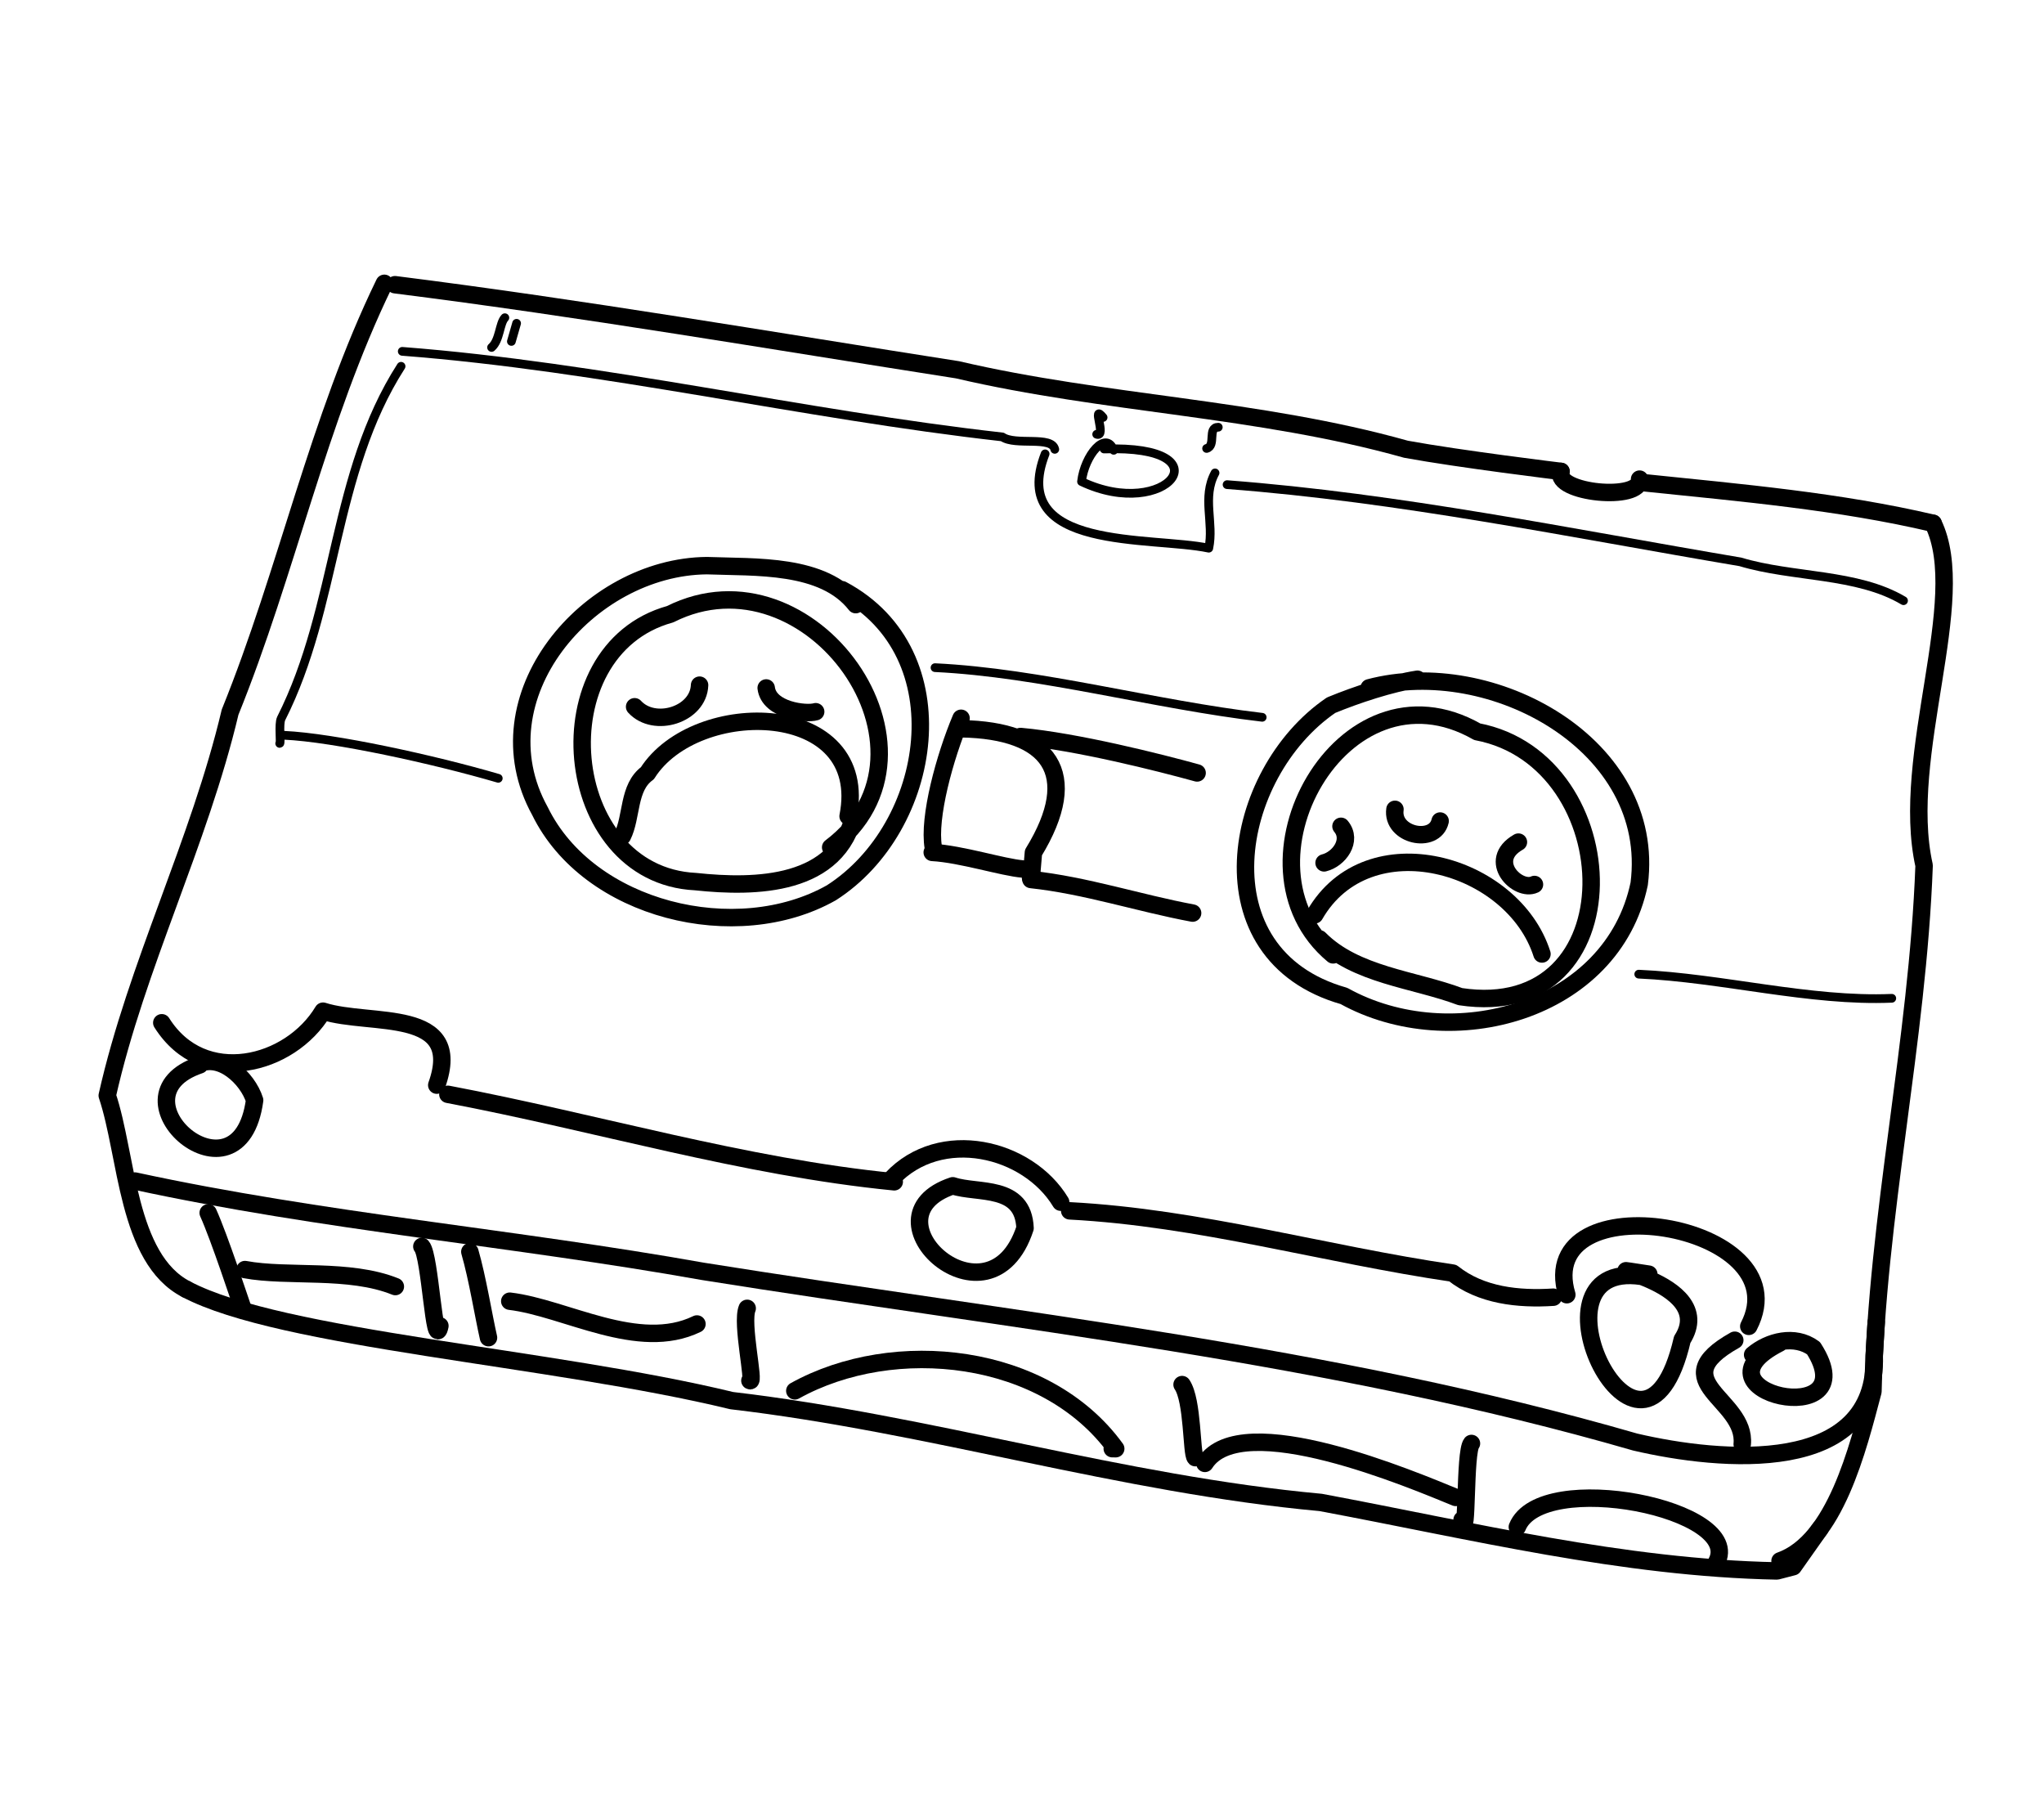 <?xml version="1.0" encoding="UTF-8" standalone="no"?>
<!-- Created by Ashley Blewer - This work is licensed under a Creative Commons Attribution 4.0 International License -->

<svg
   width="544"
   height="480"
   viewBox="0 0 143.933 127"
   version="1.1"
   id="svg2490"
   inkscape:version="1.2.2 (1:1.2.2+202212051552+b0a8486541)"
   sodipodi:docname="1969-micro-cassette-1.svg"
   xmlns:inkscape="http://www.inkscape.org/namespaces/inkscape"
   xmlns:sodipodi="http://sodipodi.sourceforge.net/DTD/sodipodi-0.dtd"
   xmlns="http://www.w3.org/2000/svg"
   xmlns:svg="http://www.w3.org/2000/svg">
  <sodipodi:namedview
     id="namedview2492"
     pagecolor="#ffffff"
     bordercolor="#666666"
     borderopacity="1.0"
     inkscape:pageshadow="2"
     inkscape:pageopacity="0.0"
     inkscape:pagecheckerboard="0"
     inkscape:document-units="mm"
     showgrid="false"
     units="px"
     inkscape:zoom="0.90583674"
     inkscape:cx="53.541657"
     inkscape:cy="253.35691"
     inkscape:window-width="1846"
     inkscape:window-height="1136"
     inkscape:window-x="0"
     inkscape:window-y="0"
     inkscape:window-maximized="1"
     inkscape:current-layer="g4731"
     inkscape:showpageshadow="2"
     inkscape:deskcolor="#d1d1d1" />
  <defs
     id="defs2487" />
  <g
     inkscape:label="Layer 1"
     inkscape:groupmode="layer"
     id="layer1">
    <g
       id="g4731"
       transform="matrix(0.33,0,0,0.329,-241.789,1.731)"
       style="stroke-width:2.687">
      <g
         id="g104528"
         transform="matrix(1,0,0,-1,0,792)"
         style="stroke-width:2.687">
        <g
           id="g104530"
           style="stroke-width:2.687" />
      </g>
      <g
         id="g104996"
         transform="matrix(1,0,0,-1,0,792)"
         style="stroke-width:2.687">
        <g
           id="g104998"
           style="stroke-width:2.687" />
      </g>
      <g
         id="g7682"
         transform="matrix(1.424,0,0,1.427,-487.791,-112.669)">
        <g
           id="g3430"
           transform="matrix(1,0,0,-1,0,792)">
          <g
             id="g3432">
            <path
               d="m 916.268,674.038 c 28.157,-3.55 56.231,-8.368 84.296,-12.759 22.096,-5.169 45.12,-5.699 67.207,-11.915 8.045,-1.478 23.227,-3.323 23.227,-3.323"
               style="fill:none;stroke:#000000;stroke-width:2.615;stroke-linecap:round;stroke-linejoin:round;stroke-miterlimit:10;stroke-dasharray:none;stroke-opacity:1"
               id="path3434"
               sodipodi:nodetypes="cccc" />
          </g>
        </g>
        <g
           id="g3436"
           transform="matrix(1,0,0,-1,0,792)">
          <g
             id="g3438">
            <path
               d="m 1090.998,646.04 c -1.115,-3.25 12.102,-4.571 11.775,-1.156"
               style="fill:none;stroke:#000000;stroke-width:2.615;stroke-linecap:round;stroke-linejoin:round;stroke-miterlimit:10;stroke-dasharray:none;stroke-opacity:1"
               id="path3440" />
          </g>
        </g>
        <g
           id="g3442"
           transform="matrix(1,0,0,-1,0,792)">
          <g
             id="g3444">
            <path
               d="m 1103.546,644.33 c 14.369,-1.489 29.194,-2.772 43.213,-6.073"
               style="fill:none;stroke:#000000;stroke-width:2.615;stroke-linecap:round;stroke-linejoin:round;stroke-miterlimit:10;stroke-dasharray:none;stroke-opacity:1"
               id="path3446" />
          </g>
        </g>
        <g
           id="g3448"
           transform="matrix(1,0,0,-1,0,792)">
          <g
             id="g3450">
            <path
               d="m 1146.759,638.257 c 5.571,-11.37 -5.026,-34.829 -1.35,-51.316 -0.977,-26.467 -7.066,-52.382 -7.669,-78.886 -2.26,-8.525 -5.656,-22.488 -13.919,-25.392"
               style="fill:none;stroke:#000000;stroke-width:2.615;stroke-linecap:round;stroke-linejoin:round;stroke-miterlimit:10;stroke-dasharray:none;stroke-opacity:1"
               id="path3452"
               sodipodi:nodetypes="cccc" />
          </g>
        </g>
        <g
           id="g3454"
           transform="matrix(1,0,0,-1,0,792)">
          <g
             id="g3456">
            <path
               d="m 914.677,674.246 c -9.959,-20.517 -14.562,-43.176 -23.116,-64.307 -4.625,-19.563 -14.016,-37.974 -18.406,-57.49 3.004,-8.92 2.925,-24.469 11.843,-29.055"
               style="fill:none;stroke:#000000;stroke-width:2.615;stroke-linecap:round;stroke-linejoin:round;stroke-miterlimit:10;stroke-dasharray:none;stroke-opacity:1"
               id="path3458" />
          </g>
        </g>
        <g
           id="g3460"
           transform="matrix(1,0,0,-1,0,792)">
          <g
             id="g3462">
            <path
               d="m 884.998,523.393 c 14.208,-7.515 54.791,-10.152 81.723,-16.695 29.706,-3.48 58.423,-12.532 88.267,-15.27 22.702,-4.243 45.242,-9.816 68.37,-10.27 l 2.436,0.632 4.016,5.7"
               style="fill:none;stroke:#000000;stroke-width:2.615;stroke-linecap:round;stroke-linejoin:round;stroke-miterlimit:10;stroke-dasharray:none;stroke-opacity:1"
               id="path3464"
               sodipodi:nodetypes="cccccc" />
          </g>
        </g>
        <g
           id="g3466"
           transform="matrix(1,0,0,-1,0,792)">
          <g
             id="g3468">
            <path
               d="m 983.26,628.303 c 17.843,-9.525 13.737,-35.639 -1.597,-45.451 -14.194,-8.025 -36.367,-2.692 -43.667,12.251 -9.431,17.073 7.177,36.635 24.998,36.805 7.306,-0.282 17.47,0.36 22.32,-5.848"
               style="fill:none;stroke:#000000;stroke-width:2.615;stroke-linecap:round;stroke-linejoin:round;stroke-miterlimit:10;stroke-dasharray:none;stroke-opacity:1"
               id="path3470" />
          </g>
        </g>
        <g
           id="g3472"
           transform="matrix(1,0,0,-1,0,792)">
          <g
             id="g3474">
            <path
               d="m 1062.252,613.591 c 18.334,4.874 43.118,-8.527 40.464,-29.388 -3.985,-19.197 -28.148,-25.754 -44.243,-16.824 -21.682,6.159 -16.977,33.32 -1.927,43.603 3.828,1.579 8.961,3.275 12.941,3.893"
               style="fill:none;stroke:#000000;stroke-width:2.615;stroke-linecap:round;stroke-linejoin:round;stroke-miterlimit:10;stroke-dasharray:none;stroke-opacity:1"
               id="path3476"
               sodipodi:nodetypes="ccccc" />
          </g>
        </g>
        <g
           id="g3478"
           transform="matrix(1,0,0,-1,0,792)">
          <g
             id="g3480">
            <path
               d="m 1001.096,609.022 c -2.432,-5.764 -4.939,-14.883 -4.157,-19.379"
               style="fill:none;stroke:#000000;stroke-width:2.615;stroke-linecap:round;stroke-linejoin:round;stroke-miterlimit:10;stroke-dasharray:none;stroke-opacity:1"
               id="path3482" />
          </g>
        </g>
        <g
           id="g3484"
           transform="matrix(1,0,0,-1,0,792)">
          <g
             id="g3486">
            <path
               d="m 1001.168,607.446 c 13.137,-0.227 18.105,-6.604 10.773,-18.565 l -0.294,-3.513 c 0.546,0.131 0.062,-0.423 -0.138,-0.247"
               style="fill:none;stroke:#000000;stroke-width:2.615;stroke-linecap:round;stroke-linejoin:round;stroke-miterlimit:10;stroke-dasharray:none;stroke-opacity:1"
               id="path3488" />
          </g>
        </g>
        <g
           id="g3490"
           transform="matrix(1,0,0,-1,0,792)">
          <g
             id="g3492">
            <path
               d="m 996.777,588.907 c 4.372,-0.241 10.559,-2.252 13.588,-2.489"
               style="fill:none;stroke:#000000;stroke-width:2.615;stroke-linecap:round;stroke-linejoin:round;stroke-miterlimit:10;stroke-dasharray:none;stroke-opacity:1"
               id="path3494" />
          </g>
        </g>
        <g
           id="g3496"
           transform="matrix(1,0,0,-1,0,792)">
          <g
             id="g3498">
            <path
               d="m 1010.006,606.289 c 8.361,-0.757 20.81,-3.9 26.463,-5.466"
               style="fill:none;stroke:#000000;stroke-width:2.615;stroke-linecap:round;stroke-linejoin:round;stroke-miterlimit:10;stroke-dasharray:none;stroke-opacity:1"
               id="path3500" />
          </g>
        </g>
        <g
           id="g3502"
           transform="matrix(1,0,0,-1,0,792)">
          <g
             id="g3504">
            <path
               d="m 1011.566,584.844 c 8.228,-0.882 16.119,-3.524 24.229,-5.038"
               style="fill:none;stroke:#000000;stroke-width:2.615;stroke-linecap:round;stroke-linejoin:round;stroke-miterlimit:10;stroke-dasharray:none;stroke-opacity:1"
               id="path3506" />
          </g>
        </g>
        <g
           id="g3508"
           transform="matrix(1,0,0,-1,0,792)">
          <g
             id="g3510">
            <path
               d="m 981.558,589.663 c 19.084,14.408 -3.076,45.524 -24.056,34.962 -19.567,-5.4 -16.569,-39.092 3.787,-40.096 9.028,-0.965 21.447,-0.761 23.873,10.321"
               style="fill:none;stroke:#000000;stroke-width:2.615;stroke-linecap:round;stroke-linejoin:round;stroke-miterlimit:10;stroke-dasharray:none;stroke-opacity:1"
               id="path3512" />
          </g>
        </g>
        <g
           id="g3514"
           transform="matrix(1,0,0,-1,0,792)">
          <g
             id="g3516">
            <path
               d="m 1056.848,573.541 c -15.984,13.315 1.345,45.024 21.595,33.461 22.596,-4.297 23.775,-43.721 -2.542,-39.722 -6.941,2.612 -15.701,3.191 -21.108,8.666"
               style="fill:none;stroke:#000000;stroke-width:2.615;stroke-linecap:round;stroke-linejoin:round;stroke-miterlimit:10;stroke-dasharray:none;stroke-opacity:1"
               id="path3518" />
          </g>
        </g>
        <g
           id="g3520"
           transform="matrix(1,0,0,-1,0,792)">
          <g
             id="g3522">
            <path
               d="m 1054.093,579.546 c 7.979,13.892 29.709,7.8 34.051,-5.875"
               style="fill:none;stroke:#000000;stroke-width:2.615;stroke-linecap:round;stroke-linejoin:round;stroke-miterlimit:10;stroke-dasharray:none;stroke-opacity:1"
               id="path3524" />
          </g>
        </g>
        <g
           id="g3526"
           transform="matrix(1,0,0,-1,0,792)">
          <g
             id="g3528">
            <path
               d="m 984.17,594.33 c 3.428,17.505 -22.83,17.91 -30.08,6.448 -2.935,-2.133 -2.269,-6.517 -3.74,-9.435"
               style="fill:none;stroke:#000000;stroke-width:2.615;stroke-linecap:round;stroke-linejoin:round;stroke-miterlimit:10;stroke-dasharray:none;stroke-opacity:1"
               id="path3530" />
          </g>
        </g>
        <g
           id="g3532"
           transform="matrix(1,0,0,-1,0,792)">
          <g
             id="g3534">
            <path
               d="m 952.179,610.748 c 2.968,-3.245 9.568,-1.191 9.734,3.239"
               style="fill:none;stroke:#000000;stroke-width:2.615;stroke-linecap:round;stroke-linejoin:round;stroke-miterlimit:10;stroke-dasharray:none;stroke-opacity:1"
               id="path3536" />
          </g>
        </g>
        <g
           id="g3538"
           transform="matrix(1,0,0,-1,0,792)">
          <g
             id="g3540">
            <path
               d="m 971.896,613.568 c 0.417,-3.396 6.01,-3.997 7.415,-3.565"
               style="fill:none;stroke:#000000;stroke-width:2.615;stroke-linecap:round;stroke-linejoin:round;stroke-miterlimit:10;stroke-dasharray:none;stroke-opacity:1"
               id="path3542" />
          </g>
        </g>
        <g
           id="g3544"
           transform="matrix(1,0,0,-1,0,792)">
          <g
             id="g3546">
            <path
               d="m 1066.116,595.367 c -0.552,-3.922 5.95,-5.317 6.77,-1.755"
               style="fill:none;stroke:#000000;stroke-width:2.615;stroke-linecap:round;stroke-linejoin:round;stroke-miterlimit:10;stroke-dasharray:none;stroke-opacity:1"
               id="path3548" />
          </g>
        </g>
        <g
           id="g3550"
           transform="matrix(1,0,0,-1,0,792)">
          <g
             id="g3552">
            <path
               d="m 1084.617,590.451 c -4.857,-2.771 -0.085,-7.527 2.404,-6.353"
               style="fill:none;stroke:#000000;stroke-width:2.615;stroke-linecap:round;stroke-linejoin:round;stroke-miterlimit:10;stroke-dasharray:none;stroke-opacity:1"
               id="path3554" />
          </g>
        </g>
        <g
           id="g3556"
           transform="matrix(1,0,0,-1,0,792)">
          <g
             id="g3558">
            <path
               d="m 1058.029,592.822 c 1.776,-2.137 -0.307,-4.942 -2.535,-5.485"
               style="fill:none;stroke:#000000;stroke-width:2.615;stroke-linecap:round;stroke-linejoin:round;stroke-miterlimit:10;stroke-dasharray:none;stroke-opacity:1"
               id="path3560" />
          </g>
        </g>
        <g
           id="g3562"
           transform="matrix(1,0,0,-1,0,792)">
          <g
             id="g3564">
            <path
               d="m 887.011,557.042 c -14.121,-4.799 5.935,-22.141 8.225,-5.303 -1.05,3.362 -5.184,7.139 -8.534,5.372"
               style="fill:none;stroke:#000000;stroke-width:2.615;stroke-linecap:round;stroke-linejoin:round;stroke-miterlimit:10;stroke-dasharray:none;stroke-opacity:1"
               id="path3566" />
          </g>
        </g>
        <g
           id="g3568"
           transform="matrix(1,0,0,-1,0,792)">
          <g
             id="g3570">
            <path
               d="m 999.857,538.914 c -14.081,-4.698 5.559,-22.425 10.827,-6.351 -0.275,6.614 -7.07,5.097 -10.827,6.351"
               style="fill:none;stroke:#000000;stroke-width:2.615;stroke-linecap:round;stroke-linejoin:round;stroke-miterlimit:10;stroke-dasharray:none;stroke-opacity:1"
               id="path3572"
               sodipodi:nodetypes="ccc" />
          </g>
        </g>
        <g
           id="g3574"
           transform="matrix(1,0,0,-1,0,792)">
          <g
             id="g3576">
            <path
               d="m 1104.155,525.66 c -11.77,1.74 10.769,-0.786 5.009,-9.809 -5.97,-25.739 -24.456,12.188 -6.105,9.477"
               style="fill:none;stroke:#000000;stroke-width:2.615;stroke-linecap:round;stroke-linejoin:round;stroke-miterlimit:10;stroke-dasharray:none;stroke-opacity:1"
               id="path3578" />
          </g>
        </g>
        <g
           id="g3580"
           transform="matrix(1,0,0,-1,0,792)">
          <g
             id="g3582">
            <path
               d="m 888.281,534.854 c 1.673,-3.702 4.771,-13.163 5.144,-14.207"
               style="fill:none;stroke:#000000;stroke-width:2.615;stroke-linecap:round;stroke-linejoin:round;stroke-miterlimit:10;stroke-dasharray:none;stroke-opacity:1"
               id="path3584" />
          </g>
        </g>
        <g
           id="g3586"
           transform="matrix(1,0,0,-1,0,792)">
          <g
             id="g3588">
            <path
               d="m 877.292,539.626 c 28.09,-6.088 56.805,-8.488 85.097,-13.541 46.755,-7.486 94.088,-12.391 139.731,-25.601 12.726,-2.98 36.405,-5.23 35.816,12.994 l 0.298,4.953"
               style="fill:none;stroke:#000000;stroke-width:2.615;stroke-linecap:round;stroke-linejoin:round;stroke-miterlimit:10;stroke-dasharray:none;stroke-opacity:1"
               id="path3590"
               sodipodi:nodetypes="ccccc" />
          </g>
        </g>
        <g
           id="g3592"
           transform="matrix(1,0,0,-1,0,792)">
          <g
             id="g3594">
            <path
               d="m 1123.729,515.319 c -14.404,-7.326 13.283,-13.509 5.112,-0.762 -2.784,2.045 -6.693,1.086 -9.127,-0.983"
               style="fill:none;stroke:#000000;stroke-width:2.615;stroke-linecap:round;stroke-linejoin:round;stroke-miterlimit:10;stroke-dasharray:none;stroke-opacity:1"
               id="path3596" />
          </g>
        </g>
        <g
           id="g3598"
           transform="matrix(1,0,0,-1,0,792)">
          <g
             id="g3600">
            <path
               d="m 881.326,563.36 c 6.205,-9.845 19.251,-6.458 24.161,1.737 7.131,-2.289 21.234,0.688 17.044,-11.091"
               style="fill:none;stroke:#000000;stroke-width:2.615;stroke-linecap:round;stroke-linejoin:round;stroke-miterlimit:10;stroke-dasharray:none;stroke-opacity:1"
               id="path3602" />
          </g>
        </g>
        <g
           id="g3604"
           transform="matrix(1,0,0,-1,0,792)">
          <g
             id="g3606">
            <path
               d="m 924.196,552.631 c 22.332,-4.231 44.221,-10.885 66.888,-13.119 l -0.486,0.134"
               style="fill:none;stroke:#000000;stroke-width:2.615;stroke-linecap:round;stroke-linejoin:round;stroke-miterlimit:10;stroke-dasharray:none;stroke-opacity:1"
               id="path3608" />
          </g>
        </g>
        <g
           id="g3610"
           transform="matrix(1,0,0,-1,0,792)">
          <g
             id="g3612">
            <path
               d="m 990.683,539.943 c 7.317,7.827 20.417,4.685 25.341,-3.489"
               style="fill:none;stroke:#000000;stroke-width:2.615;stroke-linecap:round;stroke-linejoin:round;stroke-miterlimit:10;stroke-dasharray:none;stroke-opacity:1"
               id="path3614" />
          </g>
        </g>
        <g
           id="g3616"
           transform="matrix(1,0,0,-1,0,792)">
          <g
             id="g3618">
            <path
               d="m 1017.378,535.156 c 19.511,-1.03 38.192,-6.521 57.405,-9.338 4.238,-3.376 9.847,-3.947 15.058,-3.612"
               style="fill:none;stroke:#000000;stroke-width:2.615;stroke-linecap:round;stroke-linejoin:round;stroke-miterlimit:10;stroke-dasharray:none;stroke-opacity:1"
               id="path3620" />
          </g>
        </g>
        <g
           id="g3622"
           transform="matrix(1,0,0,-1,0,792)">
          <g
             id="g3624">
            <path
               d="m 1091.871,522.577 c -5.138,17.242 35.391,10.965 27.264,-4.743"
               style="fill:none;stroke:#000000;stroke-width:2.615;stroke-linecap:round;stroke-linejoin:round;stroke-miterlimit:10;stroke-dasharray:none;stroke-opacity:1"
               id="path3626" />
          </g>
        </g>
        <g
           id="g3628"
           transform="matrix(1,0,0,-1,0,792)">
          <g
             id="g3630">
            <path
               d="m 1117.037,515.755 c -11.087,-6.22 1.781,-8.789 1.116,-15.592"
               style="fill:none;stroke:#000000;stroke-width:2.615;stroke-linecap:round;stroke-linejoin:round;stroke-miterlimit:10;stroke-dasharray:none;stroke-opacity:1"
               id="path3632" />
          </g>
        </g>
        <g
           id="g3634"
           transform="matrix(1,0,0,-1,0,792)">
          <g
             id="g3636">
            <path
               d="m 920.295,529.815 c 1.249,-1.404 1.864,-16.004 2.704,-11.907"
               style="fill:none;stroke:#000000;stroke-width:2.615;stroke-linecap:round;stroke-linejoin:round;stroke-miterlimit:10;stroke-dasharray:none;stroke-opacity:1"
               id="path3638" />
          </g>
        </g>
        <g
           id="g3640"
           transform="matrix(1,0,0,-1,0,792)">
          <g
             id="g3642">
            <path
               d="m 927.488,529.022 c 1.147,-3.963 2.04,-9.574 2.795,-12.888"
               style="fill:none;stroke:#000000;stroke-width:2.615;stroke-linecap:round;stroke-linejoin:round;stroke-miterlimit:10;stroke-dasharray:none;stroke-opacity:1"
               id="path3644" />
          </g>
        </g>
        <g
           id="g3646"
           transform="matrix(1,0,0,-1,0,792)">
          <g
             id="g3648">
            <path
               d="m 969.048,520.536 c -0.936,-2.218 1.189,-11.293 0.407,-10.841"
               style="fill:none;stroke:#000000;stroke-width:2.615;stroke-linecap:round;stroke-linejoin:round;stroke-miterlimit:10;stroke-dasharray:none;stroke-opacity:1"
               id="path3650" />
          </g>
        </g>
        <g
           id="g3652"
           transform="matrix(1,0,0,-1,0,792)">
          <g
             id="g3654">
            <path
               d="m 976.185,508.164 c 14.858,8.257 37.587,5.816 48.088,-8.677 l -0.519,0.006"
               style="fill:none;stroke:#000000;stroke-width:2.615;stroke-linecap:round;stroke-linejoin:round;stroke-miterlimit:10;stroke-dasharray:none;stroke-opacity:1"
               id="path3656" />
          </g>
        </g>
        <g
           id="g3658"
           transform="matrix(1,0,0,-1,0,792)">
          <g
             id="g3660">
            <path
               d="m 1034.216,509.102 c 1.631,-2.4 1.387,-10.358 1.981,-10.957"
               style="fill:none;stroke:#000000;stroke-width:2.615;stroke-linecap:round;stroke-linejoin:round;stroke-miterlimit:10;stroke-dasharray:none;stroke-opacity:1"
               id="path3662" />
          </g>
        </g>
        <g
           id="g3664"
           transform="matrix(1,0,0,-1,0,792)">
          <g
             id="g3666">
            <path
               d="m 1037.632,497.284 c 5.461,8.529 31.366,-2.565 37.589,-5.103"
               style="fill:none;stroke:#000000;stroke-width:2.615;stroke-linecap:round;stroke-linejoin:round;stroke-miterlimit:10;stroke-dasharray:none;stroke-opacity:1"
               id="path3668" />
          </g>
        </g>
        <g
           id="g3670"
           transform="matrix(1,0,0,-1,0,792)">
          <g
             id="g3672">
            <path
               d="m 961.519,518.19 c -8.774,-4.274 -19.695,2.428 -28.05,3.417"
               style="fill:none;stroke:#000000;stroke-width:2.615;stroke-linecap:round;stroke-linejoin:round;stroke-miterlimit:10;stroke-dasharray:none;stroke-opacity:1"
               id="path3674" />
          </g>
        </g>
        <g
           id="g3676"
           transform="matrix(1,0,0,-1,0,792)">
          <g
             id="g3678">
            <path
               d="m 916.323,523.802 c -6.915,2.794 -16.137,1.347 -22.533,2.547"
               style="fill:none;stroke:#000000;stroke-width:2.615;stroke-linecap:round;stroke-linejoin:round;stroke-miterlimit:10;stroke-dasharray:none;stroke-opacity:1"
               id="path3680" />
          </g>
        </g>
        <g
           id="g3682"
           transform="matrix(1,0,0,-1,0,792)">
          <g
             id="g3684">
            <path
               d="m 1077.579,500.273 c -1.058,-1.291 -0.558,-15.174 -1.403,-11.446"
               style="fill:none;stroke:#000000;stroke-width:2.615;stroke-linecap:round;stroke-linejoin:round;stroke-miterlimit:10;stroke-dasharray:none;stroke-opacity:1"
               id="path3686" />
          </g>
        </g>
        <g
           id="g3688"
           transform="matrix(1,0,0,-1,0,792)">
          <g
             id="g3690">
            <path
               d="m 1084.456,487.75 c 3.584,8.804 34.311,2.706 29.816,-5.355"
               style="fill:none;stroke:#000000;stroke-width:2.615;stroke-linecap:round;stroke-linejoin:round;stroke-miterlimit:10;stroke-dasharray:none;stroke-opacity:1"
               id="path3692" />
          </g>
        </g>
        <g
           id="g3694"
           transform="matrix(1,0,0,-1,0,792)">
          <g
             id="g3696">
            <path
               d="m 917.361,664.043 c 30.161,-2.328 59.867,-9.456 89.924,-12.833 1.971,-1.355 7.431,0.205 7.854,-1.86"
               style="fill:none;stroke:#000000;stroke-width:1.308;stroke-linecap:round;stroke-linejoin:round;stroke-miterlimit:10;stroke-dasharray:none;stroke-opacity:1"
               id="path3698" />
          </g>
        </g>
        <g
           id="g3700"
           transform="matrix(1,0,0,-1,0,792)">
          <g
             id="g3702">
            <path
               d="m 1013.692,648.671 c -5.671,-14.614 15.953,-12.329 24.524,-14.143 0.806,3.818 -1.047,7.599 0.939,11.287"
               style="fill:none;stroke:#000000;stroke-width:1.308;stroke-linecap:round;stroke-linejoin:round;stroke-miterlimit:10;stroke-dasharray:none;stroke-opacity:1"
               id="path3704" />
          </g>
        </g>
        <g
           id="g3706"
           transform="matrix(1,0,0,-1,0,792)">
          <g
             id="g3708">
            <path
               d="m 1022.531,649.402 c 18.612,0.68 9.398,-10.96 -3.38,-4.887 0.454,3.944 3.665,7.775 4.821,4.691"
               style="fill:none;stroke:#000000;stroke-width:1.308;stroke-linecap:round;stroke-linejoin:round;stroke-miterlimit:10;stroke-dasharray:none;stroke-opacity:1"
               id="path3710" />
          </g>
        </g>
        <g
           id="g3712"
           transform="matrix(1,0,0,-1,0,792)">
          <g
             id="g3714">
            <path
               d="m 930.744,664.631 c 1.244,1.082 1.177,3.604 1.99,4.458"
               style="fill:none;stroke:#000000;stroke-width:1.308;stroke-linecap:round;stroke-linejoin:round;stroke-miterlimit:10;stroke-dasharray:none;stroke-opacity:1"
               id="path3716" />
          </g>
        </g>
        <g
           id="g3718"
           transform="matrix(1,0,0,-1,0,792)">
          <g
             id="g3720">
            <path
               d="m 933.714,665.533 c 0.053,0.229 0.572,2.04 0.778,2.717"
               style="fill:none;stroke:#000000;stroke-width:1.308;stroke-linecap:round;stroke-linejoin:round;stroke-miterlimit:10;stroke-dasharray:none;stroke-opacity:1"
               id="path3722" />
          </g>
        </g>
        <g
           id="g3724"
           transform="matrix(1,0,0,-1,0,792)">
          <g
             id="g3726">
            <path
               d="m 1021.422,651.609 c 1.555,-0.507 -0.885,4.751 0.959,2.522"
               style="fill:none;stroke:#000000;stroke-width:1.308;stroke-linecap:round;stroke-linejoin:round;stroke-miterlimit:10;stroke-dasharray:none;stroke-opacity:1"
               id="path3728" />
          </g>
        </g>
        <g
           id="g3730"
           transform="matrix(1,0,0,-1,0,792)">
          <g
             id="g3732">
            <path
               d="m 1037.893,649.482 c 1.479,0.398 0.073,3.174 1.747,3.184"
               style="fill:none;stroke:#000000;stroke-width:1.308;stroke-linecap:round;stroke-linejoin:round;stroke-miterlimit:10;stroke-dasharray:none;stroke-opacity:1"
               id="path3734" />
          </g>
        </g>
        <g
           id="g3736"
           transform="matrix(1,0,0,-1,0,792)">
          <g
             id="g3738">
            <path
               d="m 1040.96,644.057 c 25.894,-1.968 51.364,-7.263 76.913,-11.581 7.878,-2.376 17.507,-1.685 24.451,-5.821"
               style="fill:none;stroke:#000000;stroke-width:1.308;stroke-linecap:round;stroke-linejoin:round;stroke-miterlimit:10;stroke-dasharray:none;stroke-opacity:1"
               id="path3740" />
          </g>
        </g>
        <g
           id="g3742"
           transform="matrix(1,0,0,-1,0,792)">
          <g
             id="g3744">
            <path
               d="m 1140.564,567.028 c -12.316,-0.518 -25.371,3.061 -37.914,3.62"
               style="fill:none;stroke:#000000;stroke-width:1.308;stroke-linecap:round;stroke-linejoin:round;stroke-miterlimit:10;stroke-dasharray:none;stroke-opacity:1"
               id="path3746" />
          </g>
        </g>
        <g
           id="g3748"
           transform="matrix(1,0,0,-1,0,792)">
          <g
             id="g3750">
            <path
               d="m 1046.22,609.167 c -16.289,1.904 -33.179,6.68 -49.024,7.445"
               style="fill:none;stroke:#000000;stroke-width:1.308;stroke-linecap:round;stroke-linejoin:round;stroke-miterlimit:10;stroke-dasharray:none;stroke-opacity:1"
               id="path3752" />
          </g>
        </g>
        <g
           id="g3754"
           transform="matrix(1,0,0,-1,0,792)">
          <g
             id="g3756">
            <path
               d="m 931.746,600.017 c -9.685,2.838 -24.628,6.108 -32.088,6.452"
               style="fill:none;stroke:#000000;stroke-width:1.308;stroke-linecap:round;stroke-linejoin:round;stroke-miterlimit:10;stroke-dasharray:none;stroke-opacity:1"
               id="path3758" />
          </g>
        </g>
        <g
           id="g3760"
           transform="matrix(1,0,0,-1,0,792)">
          <g
             id="g3762">
            <path
               d="m 917.182,661.802 c -10.306,-16.064 -9.461,-35.994 -17.969,-52.821 -0.395,-0.855 -0.007,-3.724 -0.217,-3.732"
               style="fill:none;stroke:#000000;stroke-width:1.308;stroke-linecap:round;stroke-linejoin:round;stroke-miterlimit:10;stroke-dasharray:none;stroke-opacity:1"
               id="path3764" />
          </g>
        </g>
      </g>
    </g>
  </g>
</svg>
